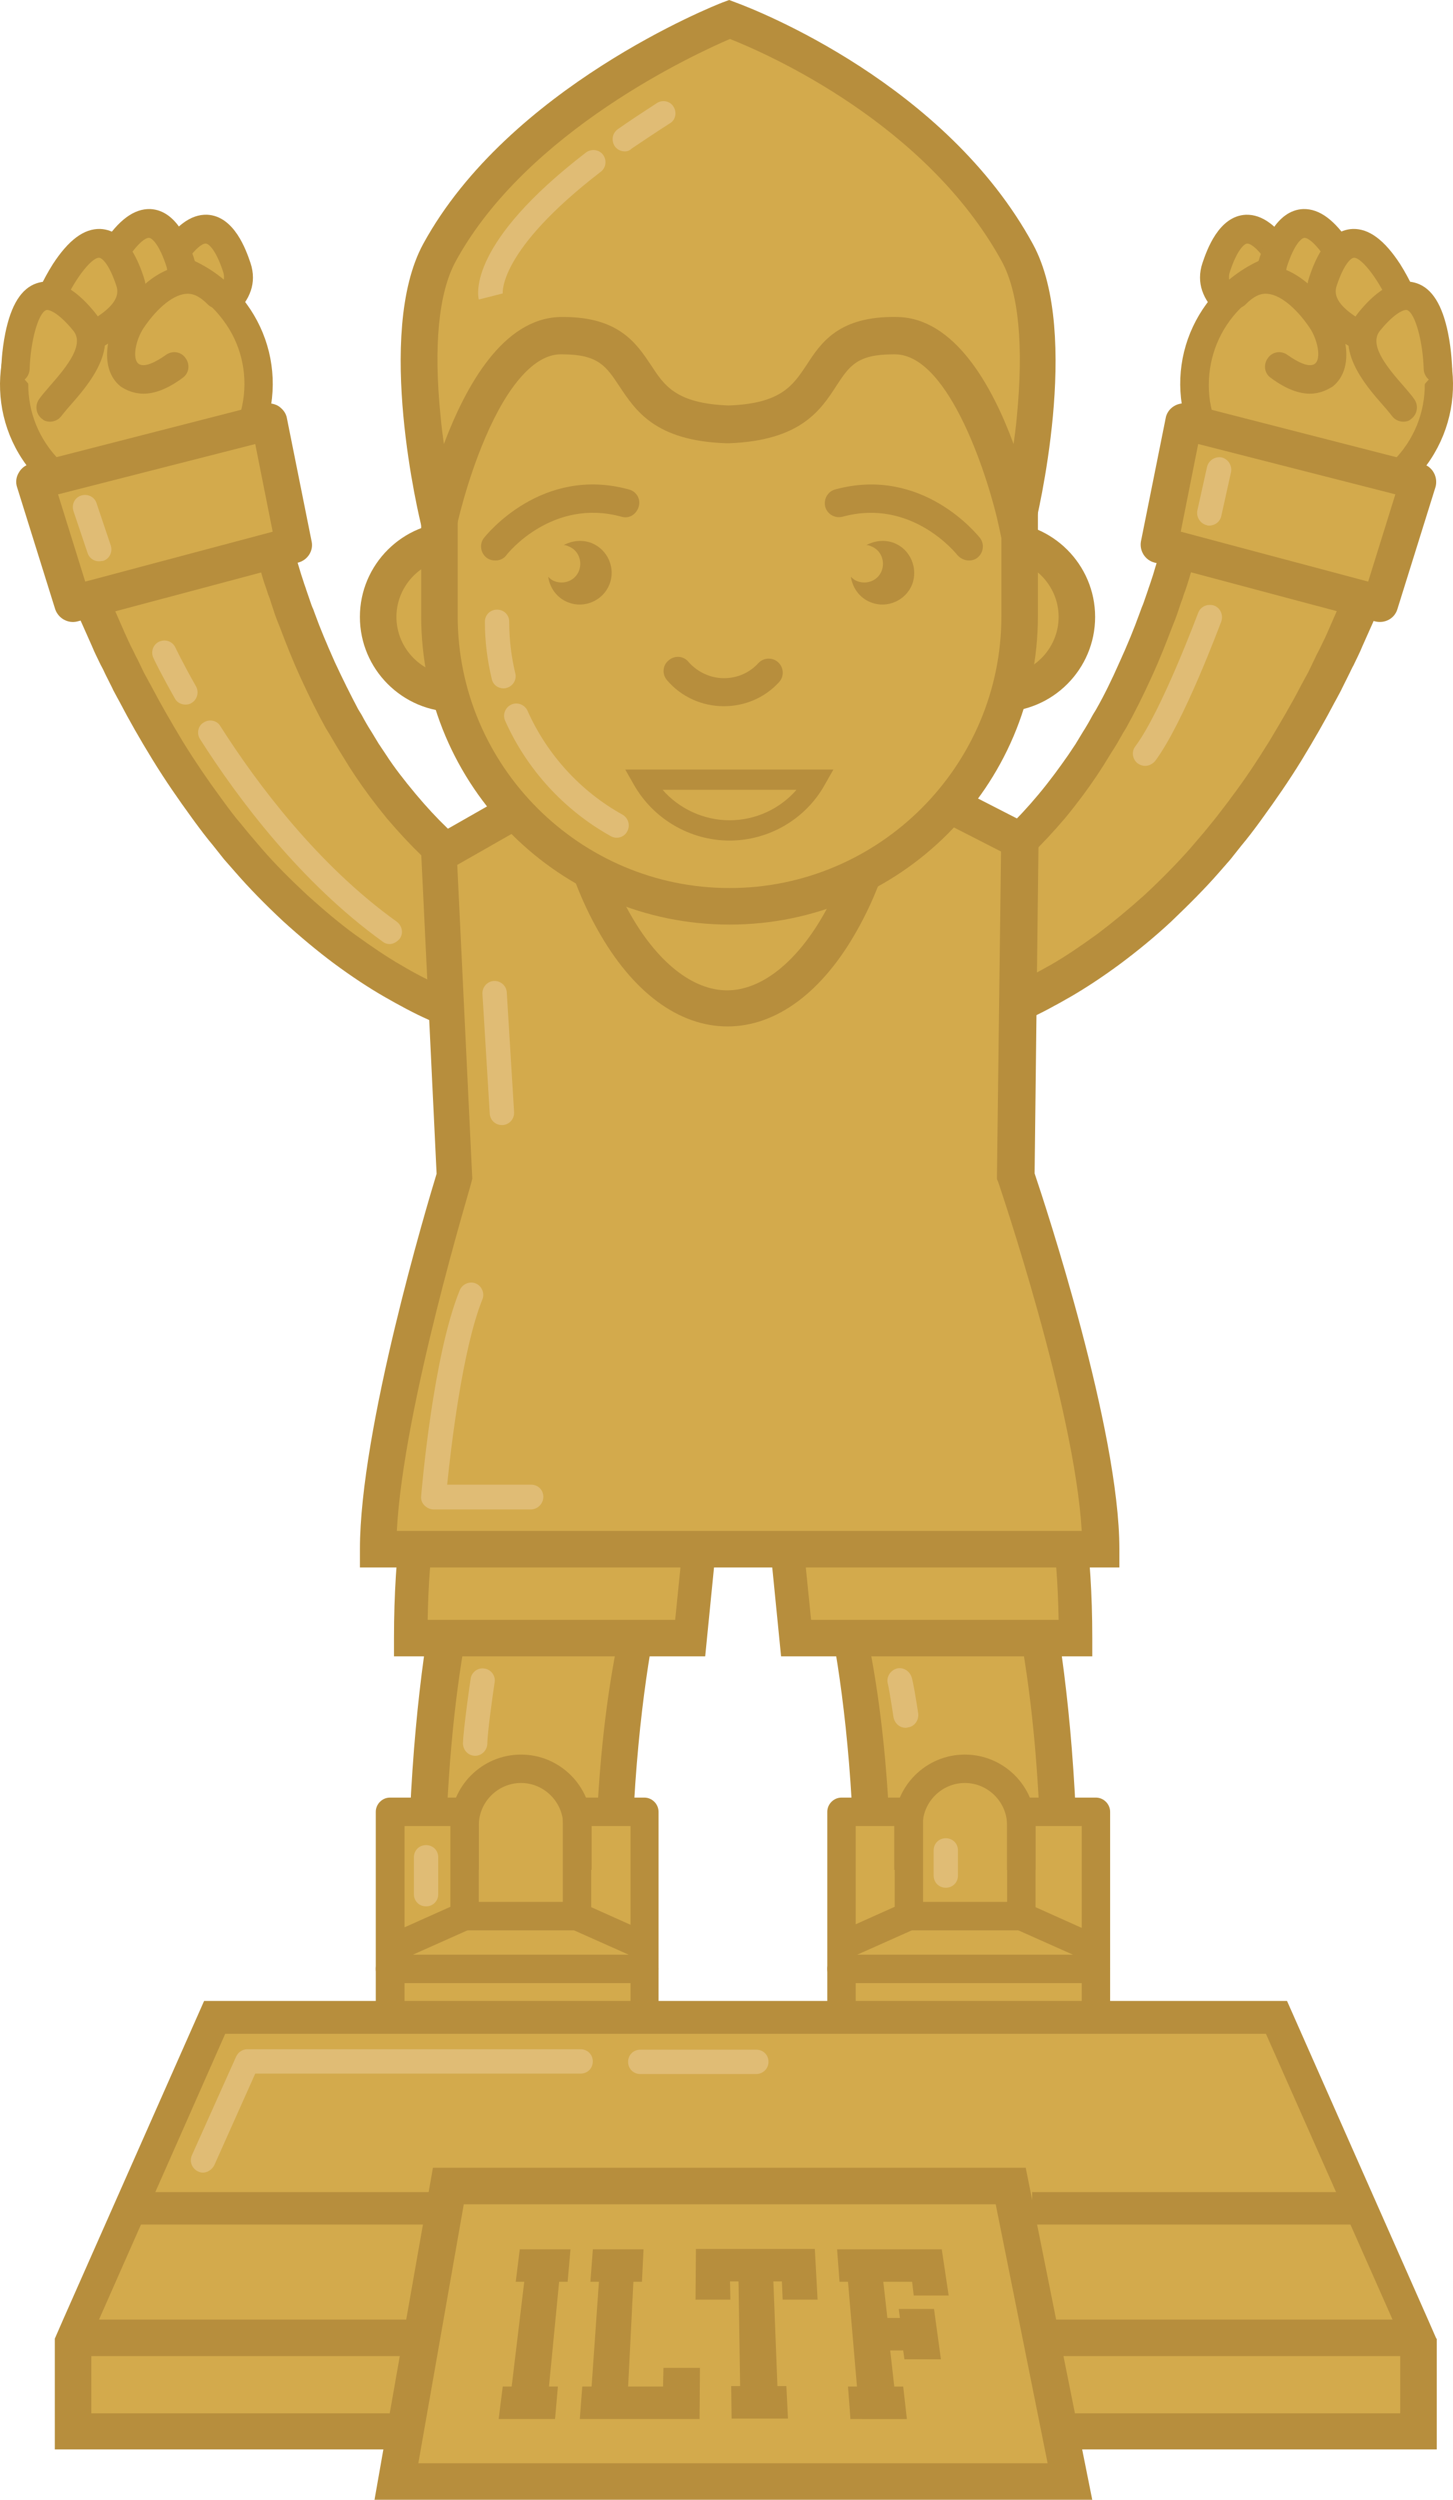 <?xml version="1.0" encoding="utf-8"?>
<!-- Generator: Adobe Illustrator 16.0.0, SVG Export Plug-In . SVG Version: 6.00 Build 0)  -->
<!DOCTYPE svg PUBLIC "-//W3C//DTD SVG 1.1//EN" "http://www.w3.org/Graphics/SVG/1.1/DTD/svg11.dtd">
<svg version="1.1" id="Warstwa_1" xmlns="http://www.w3.org/2000/svg" xmlns:xlink="http://www.w3.org/1999/xlink" x="0px" y="0px"
	 width="47.483px" height="81.663px" viewBox="0 0 47.483 81.663" enable-background="new 0 0 47.483 81.663" xml:space="preserve">
<g>
	<path fill="#E0BC75" d="M4.628,75.444c-0.053,0-0.106-0.014-0.159-0.039c-0.199-0.094-0.292-0.332-0.199-0.531l0.636-1.418
		c0.093-0.199,0.332-0.292,0.53-0.199c0.199,0.093,0.292,0.332,0.199,0.53L5,75.206C4.92,75.352,4.774,75.444,4.628,75.444z"/>
	<path fill="#E0BC75" d="M15.395,76.001c-0.027,0-0.04,0-0.066,0c-0.212-0.039-0.358-0.238-0.332-0.45l0.477-2.903
		c0.04-0.213,0.239-0.358,0.451-0.332c0.212,0.04,0.358,0.238,0.332,0.451l-0.478,2.903C15.753,75.868,15.594,76.001,15.395,76.001z
		"/>
	<path fill="#E0BC75" d="M20.248,73.098h-0.941c-0.225,0-0.397-0.173-0.397-0.397c0-0.226,0.172-0.398,0.397-0.398h0.941
		c0.226,0,0.398,0.173,0.398,0.398C20.646,72.925,20.473,73.098,20.248,73.098z"/>
	<path fill="#E0BC75" d="M18.219,73.098h-2.347c-0.226,0-0.398-0.173-0.398-0.397c0-0.226,0.172-0.398,0.398-0.398h2.347
		c0.226,0,0.398,0.173,0.398,0.398C18.617,72.925,18.444,73.098,18.219,73.098z"/>
	<path fill="#D3AA4C" d="M17.331,31.265c0,0,0.093-1.525,0.106-1.525l0,0c0,0-0.013,0-0.013-0.013c-0.013,0-0.04-0.013-0.053-0.026
		c-0.093-0.04-0.252-0.106-0.451-0.212c-0.199-0.106-0.464-0.238-0.742-0.424c-0.292-0.172-0.61-0.397-0.941-0.663
		c-0.345-0.252-0.689-0.57-1.048-0.915c-0.358-0.345-0.716-0.729-1.061-1.153c-0.345-0.425-0.689-0.875-1.021-1.353
		c-0.08-0.12-0.159-0.239-0.239-0.358c-0.08-0.12-0.159-0.252-0.225-0.372c-0.159-0.252-0.305-0.517-0.451-0.769
		c-0.292-0.517-0.557-1.061-0.795-1.591c-0.239-0.544-0.464-1.074-0.663-1.618c-0.053-0.133-0.106-0.265-0.146-0.398
		c-0.04-0.132-0.093-0.265-0.133-0.398c-0.08-0.265-0.186-0.517-0.252-0.769c-0.08-0.252-0.146-0.504-0.212-0.729
		c-0.066-0.239-0.12-0.478-0.186-0.689c-0.053-0.226-0.12-0.438-0.159-0.636c-0.04-0.212-0.093-0.398-0.133-0.583
		c-0.04-0.186-0.08-0.358-0.119-0.517c-0.026-0.159-0.053-0.305-0.08-0.438c-0.106-0.531-0.159-0.835-0.159-0.835l-6.47,1.591
		c0,0,0.106,0.345,0.305,0.941c0.053,0.146,0.106,0.318,0.159,0.504c0.066,0.186,0.133,0.372,0.212,0.583
		c0.08,0.212,0.159,0.424,0.239,0.663s0.186,0.477,0.292,0.729c0.106,0.252,0.199,0.517,0.318,0.782
		c0.12,0.266,0.239,0.544,0.372,0.835c0.119,0.292,0.278,0.583,0.411,0.875c0.066,0.146,0.146,0.305,0.225,0.451
		c0.08,0.146,0.159,0.305,0.239,0.451c0.318,0.61,0.676,1.233,1.061,1.856c0.385,0.623,0.796,1.246,1.247,1.843
		c0.225,0.305,0.451,0.597,0.689,0.889c0.119,0.146,0.239,0.292,0.358,0.438c0.119,0.146,0.252,0.278,0.371,0.424
		c0.491,0.557,1.008,1.074,1.525,1.565c0.53,0.477,1.061,0.928,1.591,1.313c0.53,0.385,1.047,0.743,1.551,1.034
		c0.504,0.292,0.981,0.543,1.418,0.743c0.438,0.199,0.835,0.358,1.18,0.464c0.345,0.12,0.623,0.199,0.822,0.239
		c0.119,0.026,0.212,0.053,0.265,0.066c0.093,0.013,0.093,0.013,0.093,0.013L17.331,31.265z"/>
	<path fill="#B78E3D" d="M16.482,34.143c-0.026,0-0.053-0.014-0.106-0.027l-0.278-0.066c-0.265-0.066-0.557-0.146-0.875-0.252
		c-0.372-0.12-0.783-0.292-1.233-0.491s-0.941-0.464-1.472-0.769c-0.478-0.278-1.008-0.623-1.618-1.074
		c-0.53-0.397-1.074-0.849-1.644-1.366c-0.61-0.57-1.114-1.087-1.564-1.604L7.32,28.07l-0.358-0.451
		c-0.212-0.252-0.411-0.518-0.597-0.77l-0.106-0.146c-0.424-0.583-0.849-1.193-1.273-1.883s-0.769-1.299-1.074-1.883l-0.08-0.146
		c-0.053-0.106-0.12-0.212-0.172-0.332L3.435,22.01c-0.04-0.093-0.093-0.199-0.146-0.292c-0.093-0.199-0.199-0.398-0.278-0.597
		L2.64,20.287c-0.08-0.186-0.159-0.371-0.226-0.543c-0.04-0.093-0.066-0.172-0.106-0.266c-0.026-0.079-0.066-0.159-0.093-0.238
		c-0.066-0.172-0.133-0.345-0.199-0.504l-0.451-1.247L0.889,15.42l7.717-1.883l0.358,1.883l0.238,1.087
		c0.027,0.132,0.066,0.252,0.093,0.384c0.027,0.08,0.04,0.159,0.066,0.226c0.027,0.08,0.04,0.172,0.066,0.252
		c0.04,0.146,0.066,0.292,0.119,0.424l0.226,0.742c0.04,0.146,0.093,0.305,0.146,0.464c0.026,0.093,0.066,0.186,0.093,0.278
		l0.132,0.385c0.027,0.08,0.053,0.159,0.093,0.239l0.053,0.146c0.172,0.478,0.385,0.981,0.65,1.578
		c0.265,0.57,0.517,1.074,0.769,1.551l0.106,0.172c0.106,0.199,0.212,0.384,0.332,0.57l0.225,0.372l0.239,0.358
		c0.265,0.411,0.583,0.822,0.981,1.299c0.345,0.411,0.689,0.782,1.021,1.101c0.398,0.384,0.716,0.649,0.995,0.875
		c0.332,0.252,0.623,0.464,0.888,0.623c0.266,0.159,0.504,0.305,0.703,0.398c0.225,0.106,0.358,0.172,0.411,0.186l0.716,0.292
		l-0.292,0.491c-0.013,0.226-0.053,0.716-0.066,0.968l-0.013,0.292c0,0.093-0.027,0.186-0.04,0.252h0.013l-0.888,2.851
		L16.482,34.143z M16.76,30.814c0.014-0.212,0.027-0.491,0.053-0.703c-0.053-0.026-0.106-0.053-0.159-0.079
		c-0.225-0.106-0.49-0.266-0.795-0.451c-0.292-0.186-0.636-0.411-0.995-0.689c-0.318-0.238-0.663-0.543-1.101-0.955
		c-0.358-0.345-0.729-0.743-1.113-1.193c-0.424-0.517-0.756-0.968-1.048-1.405l-0.199-0.305l-0.278-0.451
		c-0.133-0.212-0.252-0.424-0.372-0.623l-0.106-0.172c-0.278-0.504-0.543-1.034-0.822-1.644c-0.279-0.61-0.491-1.154-0.676-1.645
		l-0.053-0.132c-0.04-0.093-0.066-0.172-0.106-0.278L8.858,19.69c-0.026-0.093-0.053-0.172-0.093-0.265
		c-0.053-0.172-0.119-0.345-0.172-0.517l-0.212-0.729c-0.053-0.159-0.093-0.318-0.133-0.477c-0.026-0.08-0.04-0.159-0.066-0.252
		c-0.013-0.08-0.04-0.159-0.053-0.226c-0.04-0.146-0.08-0.292-0.106-0.424l-0.252-1.1l-0.133-0.677l-5.237,1.286l0.265,0.822
		l0.451,1.233c0.053,0.146,0.12,0.305,0.186,0.464c0.027,0.08,0.066,0.159,0.093,0.239c0.04,0.093,0.079,0.186,0.106,0.278
		c0.066,0.159,0.132,0.332,0.212,0.504l0.372,0.849c0.079,0.172,0.159,0.358,0.265,0.557c0.053,0.106,0.093,0.199,0.146,0.292
		l0.212,0.438c0.053,0.093,0.106,0.199,0.159,0.292l0.08,0.146c0.292,0.557,0.636,1.153,1.034,1.816
		c0.411,0.663,0.809,1.247,1.22,1.803l0.106,0.146c0.186,0.252,0.358,0.491,0.557,0.716l0.238,0.292l0.464,0.544
		c0.424,0.49,0.915,0.981,1.485,1.512c0.53,0.477,1.047,0.915,1.538,1.272c0.57,0.411,1.061,0.743,1.499,0.995
		c0.49,0.292,0.955,0.53,1.366,0.703c0.411,0.186,0.795,0.332,1.127,0.451c0.252,0.08,0.451,0.146,0.597,0.186l0.53-1.697
		C16.747,31.08,16.747,30.96,16.76,30.814z"/>
	<path fill="#D3AA4C" d="M5.105,9.388c0,0,1.578-3.792,2.652-0.65c0.424,1.233-1.551,1.896-2.042,2.228"/>
	<path fill="#B78E3D" d="M5.702,11.43c0.093,0,0.186-0.027,0.266-0.08c0.066-0.053,0.225-0.12,0.371-0.212
		c0.743-0.384,2.307-1.193,1.843-2.559C8.049,8.194,7.665,7.054,6.763,7.014c-0.53-0.013-1.034,0.358-1.551,1.154
		c-0.318,0.503-0.53,1.007-0.544,1.034C4.575,9.44,4.682,9.706,4.92,9.812C5.159,9.905,5.424,9.799,5.53,9.56l0,0
		c0.345-0.835,0.928-1.604,1.193-1.604l0,0c0.093,0,0.332,0.199,0.57,0.928C7.479,9.44,6.71,9.905,5.901,10.316
		c-0.199,0.106-0.358,0.186-0.478,0.265c-0.212,0.146-0.265,0.438-0.119,0.649C5.411,11.363,5.557,11.43,5.702,11.43z"/>
	<circle fill="#D3AA4C" cx="4.456" cy="12.556" r="3.991"/>
	<path fill="#B78E3D" d="M0.863,15.195c-1.458-1.976-1.021-4.773,0.955-6.232c0.769-0.57,1.684-0.862,2.639-0.862
		c1.419,0,2.758,0.676,3.593,1.816c0.703,0.955,0.994,2.135,0.809,3.315c-0.186,1.18-0.809,2.214-1.763,2.917
		c-0.769,0.57-1.684,0.862-2.639,0.862C3.037,17.012,1.698,16.335,0.863,15.195z M2.361,9.706c-1.564,1.153-1.909,3.368-0.755,4.932
		c0.663,0.902,1.724,1.445,2.851,1.445c0.756,0,1.472-0.239,2.082-0.689c0.756-0.557,1.26-1.379,1.406-2.307
		c0.146-0.928-0.08-1.87-0.65-2.625C6.63,9.56,5.57,9.016,4.443,9.016C3.7,9.03,2.971,9.268,2.361,9.706z"/>
	<path fill="#D3AA4C" d="M3.236,9.202c0,0,1.578-3.792,2.652-0.65c0.424,1.233-1.551,1.896-2.042,2.228"/>
	<path fill="#B78E3D" d="M3.846,11.244c0.093,0,0.186-0.026,0.265-0.08c0.066-0.053,0.226-0.119,0.371-0.212
		c0.809-0.411,2.307-1.193,1.843-2.559C6.193,8.009,5.809,6.868,4.907,6.829c-0.53-0.013-1.034,0.358-1.551,1.153
		C3.037,8.486,2.825,8.99,2.812,9.016C2.719,9.255,2.825,9.52,3.064,9.626c0.238,0.093,0.504-0.013,0.61-0.251l0,0
		C4.019,8.539,4.602,7.77,4.867,7.77l0,0c0.093,0,0.332,0.199,0.57,0.928c0.186,0.557-0.583,1.021-1.392,1.432
		c-0.199,0.106-0.358,0.186-0.477,0.266c-0.212,0.146-0.266,0.438-0.12,0.649C3.554,11.178,3.7,11.244,3.846,11.244z"/>
	<path fill="#D3AA4C" d="M1.605,9.838c0,0,1.578-3.792,2.652-0.65c0.424,1.233-1.552,1.896-2.042,2.228"/>
	<path fill="#B78E3D" d="M2.215,11.894c0.093,0,0.186-0.026,0.265-0.08c0.066-0.053,0.226-0.119,0.371-0.212
		c0.743-0.385,2.307-1.18,1.843-2.559C4.562,8.658,4.178,7.518,3.276,7.479c-0.53-0.014-1.034,0.358-1.551,1.153
		C1.406,9.136,1.194,9.64,1.181,9.666c-0.093,0.239,0.013,0.504,0.252,0.61c0.238,0.093,0.504-0.013,0.61-0.252
		C2.388,9.188,2.971,8.42,3.236,8.42l0,0c0.093,0,0.332,0.199,0.57,0.928c0.186,0.557-0.583,1.021-1.392,1.432
		c-0.199,0.106-0.358,0.186-0.477,0.265c-0.212,0.146-0.266,0.438-0.12,0.65C1.923,11.814,2.069,11.894,2.215,11.894z"/>
	<path fill="#D3AA4C" d="M0.492,12.053c0,0,0.093-4.11,2.228-1.564c0.835,0.994-0.769,2.333-1.101,2.811"/>
	<path fill="#B78E3D" d="M1.632,13.776c0.146,0,0.292-0.066,0.384-0.199c0.053-0.066,0.159-0.199,0.279-0.332
		c0.557-0.637,1.724-1.936,0.795-3.05C2.838,9.892,2.056,8.963,1.194,9.255C0.69,9.427,0.359,9.971,0.173,10.886
		c-0.119,0.583-0.133,1.141-0.133,1.154c0,0.252,0.199,0.464,0.451,0.477c0.252,0,0.464-0.199,0.477-0.451l0,0
		c0.027-0.902,0.278-1.843,0.544-1.936c0.079-0.026,0.384,0.066,0.875,0.663c0.384,0.451-0.172,1.154-0.769,1.83
		c-0.146,0.172-0.265,0.305-0.345,0.424c-0.146,0.212-0.093,0.504,0.119,0.65C1.446,13.75,1.539,13.776,1.632,13.776z"/>
	<path fill="#D3AA4C" d="M7.134,9.6c-1.087-1.153-2.267,0.04-2.797,0.849c-0.292,0.438-0.583,1.379-0.08,1.79
		c0.438,0.358,1.061,0.013,1.445-0.265"/>
	<path fill="#B78E3D" d="M4.695,12.861c0.332,0,0.755-0.132,1.273-0.517c0.212-0.146,0.252-0.438,0.093-0.649
		c-0.146-0.212-0.438-0.252-0.65-0.093c-0.318,0.225-0.703,0.424-0.888,0.278c-0.212-0.172-0.08-0.795,0.172-1.167
		C5.04,10.196,5.583,9.64,6.074,9.6c0.239-0.026,0.464,0.093,0.703,0.332c0.172,0.186,0.464,0.199,0.65,0.013
		C7.612,9.772,7.625,9.48,7.439,9.295c-0.544-0.57-1.087-0.65-1.445-0.61c-1.008,0.093-1.79,1.101-2.068,1.538
		c-0.424,0.637-0.703,1.817,0.013,2.4C4.098,12.729,4.35,12.861,4.695,12.861z"/>
	<polygon fill="#D3AA4C" points="9.601,17.807 8.792,13.776 1.141,15.726 2.388,19.716 	"/>
	<path fill="#B78E3D" d="M8.845,13.18c0.093,0.013,0.186,0.04,0.265,0.093c0.133,0.093,0.239,0.226,0.265,0.385l0.809,4.031
		c0.066,0.305-0.133,0.61-0.438,0.689L2.533,20.3c-0.305,0.08-0.623-0.093-0.729-0.397l-1.247-3.991
		c-0.053-0.159-0.026-0.332,0.053-0.464c0.08-0.146,0.212-0.252,0.371-0.292l7.651-1.962C8.712,13.18,8.778,13.167,8.845,13.18z
		 M8.911,17.37l-0.57-2.864L1.897,16.15L2.785,19L8.911,17.37z"/>
	<path fill="#D3AA4C" d="M28.534,62.517h6.1c0-9.188-1.645-13.523-1.711-13.869l-5.967,1.233l2.984-0.623l-2.984,0.61
		C26.956,49.974,28.534,53.991,28.534,62.517z"/>
	<path fill="#B78E3D" d="M35.23,63.113h-7.292v-0.597c0-8.445-1.564-12.437-1.578-12.517l-0.119-0.583l7.146-1.472l0.119,0.583
		c0.066,0.345,1.724,4.747,1.724,13.988V63.113z M29.132,61.921h4.905c-0.054-7.585-1.206-10.582-1.577-12.557l-4.814,0.994
		C28.005,52.28,29.065,54.946,29.132,61.921z"/>
	<path fill="#D3AA4C" d="M23.828,44.763h1.287l8.552,0.478c0,0,1.485,2.439,1.485,8.274c-2.4,0-9.137,0-9.137,0l-0.45-4.43
		l-1.26,0.385l-0.146-0.039C24.292,46.632,24.186,47.561,23.828,44.763z"/>
	<path fill="#B78E3D" d="M24.186,48.808l0.119,0.039l1.737-0.518l0.464,4.588h8.089c-0.08-4.641-1.049-5.675-1.366-7.094
		l-8.128-0.45h-1.193c-0.04-0.397-0.093-0.796-0.146-1.193h1.353l8.977,0.49l0.105,0.425c0.066,0.252,1.498,2.572,1.498,8.419v0.597
		h-10.17l-0.424-4.27c0,0-0.385,0.119-0.796,0.119c-0.066,0-0.119,0-0.186-0.013C24.146,49.576,24.172,49.191,24.186,48.808z"/>
	<rect x="27.501" y="64.32" fill="#D3AA4C" width="8.313" height="1.591"/>
	<path fill="#B78E3D" d="M35.813,66.376h-8.313c-0.252,0-0.465-0.213-0.465-0.465V64.32c0-0.252,0.213-0.464,0.465-0.464h8.313
		c0.252,0,0.465,0.212,0.465,0.464v1.591C36.278,66.163,36.065,66.376,35.813,66.376z M27.964,65.447h7.386v-0.663h-7.386V65.447z"
		/>
	<rect x="27.501" y="59.188" fill="#D3AA4C" width="8.313" height="5.132"/>
	<path fill="#B78E3D" d="M35.813,64.784h-8.313c-0.252,0-0.465-0.212-0.465-0.464v-5.132c0-0.252,0.213-0.464,0.465-0.464h8.313
		c0.252,0,0.465,0.212,0.465,0.464v5.132C36.278,64.572,36.065,64.784,35.813,64.784z M27.964,63.856h7.386v-4.203h-7.386V63.856z"
		/>
	<path fill="#D3AA4C" d="M29.701,61.085v-1.459c0-1.021,0.822-1.843,1.843-1.843l0,0c1.021,0,1.844,0.822,1.844,1.843v1.459"/>
	<path fill="#B78E3D" d="M27.687,64.002l-0.371-0.849l1.922-0.861V58.95h0.928v3.646c0,0.186-0.105,0.345-0.277,0.424L27.687,64.002
		z"/>
	<path fill="#B78E3D" d="M35.39,64.002l-2.201-0.981c-0.172-0.079-0.278-0.238-0.278-0.424V58.95h0.929v3.354l1.922,0.862
		L35.39,64.002z"/>
	<rect x="29.701" y="62.132" fill="#B78E3D" width="3.673" height="0.929"/>
	<path fill="#B78E3D" d="M33.839,61.085H32.91v-1.459c0-0.756-0.623-1.379-1.379-1.379s-1.379,0.623-1.379,1.379v1.459h-0.929
		v-1.459c0-1.272,1.035-2.307,2.308-2.307s2.308,1.034,2.308,2.307V61.085z"/>
	<path fill="#D3AA4C" d="M20.022,62.517h-6.1c0-9.188,1.645-13.523,1.71-13.869l5.967,1.233l-2.983-0.623l2.983,0.61
		C21.6,49.974,20.022,53.991,20.022,62.517z"/>
	<path fill="#B78E3D" d="M13.326,62.517c0-9.241,1.658-13.644,1.724-13.988l0.119-0.583l7.146,1.472L22.197,50
		c-0.013,0.08-1.578,4.071-1.578,12.517v0.597h-7.292V62.517z M20.924,50.358l-4.813-0.994c-0.371,1.988-1.525,4.972-1.578,12.557
		h4.906C19.492,54.946,20.566,52.28,20.924,50.358z"/>
	<path fill="#D3AA4C" d="M24.729,44.763h-1.287l-8.552,0.478c0,0-1.485,2.439-1.485,8.274c2.4,0,9.136,0,9.136,0l0.451-4.43
		l1.26,0.385l0.146-0.039C24.265,46.632,24.384,47.561,24.729,44.763z"/>
	<path fill="#B78E3D" d="M24.384,48.808l-0.119,0.039l-1.737-0.518l-0.464,4.588h-8.088c0.08-4.641,1.047-5.675,1.366-7.094
		l8.128-0.45h1.193c0.039-0.397,0.093-0.796,0.146-1.193h-1.352l-8.977,0.49l-0.106,0.425c-0.066,0.252-1.499,2.572-1.499,8.419
		v0.597h10.17l0.424-4.27c0,0,0.384,0.119,0.795,0.119c0.066,0,0.119,0,0.186-0.013C24.411,49.576,24.398,49.191,24.384,48.808z"/>
	<rect x="12.756" y="64.32" fill="#D3AA4C" width="8.313" height="1.591"/>
	<path fill="#B78E3D" d="M21.057,66.376h-8.313c-0.252,0-0.464-0.213-0.464-0.465V64.32c0-0.252,0.212-0.464,0.464-0.464h8.313
		c0.252,0,0.464,0.212,0.464,0.464v1.591C21.521,66.163,21.322,66.376,21.057,66.376z M13.22,65.447h7.385v-0.663H13.22V65.447
		L13.22,65.447z"/>
	<rect x="12.756" y="59.188" fill="#D3AA4C" width="8.313" height="5.132"/>
	<path fill="#B78E3D" d="M21.057,64.784h-8.313c-0.252,0-0.464-0.212-0.464-0.464v-5.132c0-0.252,0.212-0.464,0.464-0.464h8.313
		c0.252,0,0.464,0.212,0.464,0.464v5.132C21.521,64.572,21.322,64.784,21.057,64.784z M13.22,63.856h7.385v-4.203H13.22V63.856
		L13.22,63.856z"/>
	<path fill="#D3AA4C" d="M18.855,61.085v-1.459c0-1.021-0.822-1.843-1.843-1.843l0,0c-1.021,0-1.843,0.822-1.843,1.843v1.459"/>
	<path fill="#B78E3D" d="M20.871,64.002l-2.201-0.981c-0.172-0.079-0.278-0.238-0.278-0.424V58.95h0.928v3.354l1.923,0.862
		L20.871,64.002z"/>
	<path fill="#B78E3D" d="M13.167,64.002l-0.372-0.849l1.923-0.861V58.95h0.928v3.646c0,0.186-0.106,0.345-0.278,0.424L13.167,64.002
		z"/>
	<rect x="15.183" y="62.132" fill="#B78E3D" width="3.673" height="0.929"/>
	<path fill="#B78E3D" d="M14.719,61.085h0.928v-1.459c0-0.756,0.624-1.379,1.379-1.379c0.755,0,1.379,0.623,1.379,1.379v1.459h0.928
		v-1.459c0-1.272-1.035-2.307-2.307-2.307c-1.273,0-2.307,1.034-2.307,2.307V61.085z"/>
	<path fill="#D3AA4C" d="M30.165,31.265c0,0-0.092-1.525-0.105-1.525l0,0c0,0,0.014,0,0.014-0.013c0.013,0,0.039-0.013,0.053-0.026
		c0.092-0.04,0.252-0.106,0.451-0.212c0.198-0.106,0.463-0.238,0.742-0.424c0.291-0.172,0.609-0.397,0.941-0.663
		c0.344-0.252,0.689-0.57,1.047-0.915c0.358-0.345,0.717-0.729,1.061-1.153c0.346-0.425,0.689-0.875,1.021-1.353
		c0.08-0.12,0.159-0.239,0.238-0.358c0.08-0.12,0.159-0.252,0.226-0.372c0.159-0.252,0.306-0.517,0.45-0.769
		c0.293-0.517,0.558-1.061,0.797-1.591c0.238-0.544,0.463-1.074,0.662-1.618c0.053-0.133,0.106-0.265,0.146-0.398
		c0.039-0.132,0.092-0.265,0.133-0.398c0.079-0.265,0.186-0.517,0.252-0.769c0.079-0.252,0.145-0.504,0.211-0.729
		c0.066-0.239,0.12-0.478,0.186-0.689c0.054-0.226,0.12-0.438,0.16-0.636c0.039-0.212,0.092-0.398,0.133-0.583
		c0.039-0.186,0.079-0.358,0.119-0.517c0.025-0.159,0.053-0.305,0.079-0.438c0.106-0.531,0.159-0.835,0.159-0.835l6.471,1.591
		c0,0-0.106,0.345-0.305,0.941c-0.054,0.146-0.106,0.318-0.16,0.504c-0.066,0.186-0.133,0.372-0.212,0.583
		c-0.079,0.212-0.159,0.424-0.238,0.663s-0.186,0.477-0.292,0.729c-0.105,0.252-0.199,0.517-0.318,0.782
		c-0.119,0.266-0.238,0.544-0.371,0.835c-0.119,0.292-0.278,0.583-0.411,0.875c-0.065,0.146-0.146,0.305-0.226,0.451
		c-0.079,0.146-0.158,0.305-0.238,0.451c-0.318,0.61-0.676,1.233-1.061,1.856c-0.385,0.623-0.796,1.246-1.246,1.843
		c-0.226,0.305-0.451,0.597-0.689,0.889c-0.119,0.146-0.239,0.292-0.358,0.438c-0.119,0.146-0.252,0.278-0.371,0.424
		c-0.491,0.557-1.008,1.074-1.524,1.565c-0.531,0.477-1.062,0.928-1.592,1.313c-0.53,0.385-1.047,0.743-1.551,1.034
		c-0.504,0.292-0.981,0.543-1.419,0.743c-0.438,0.199-0.835,0.358-1.181,0.464c-0.344,0.12-0.623,0.199-0.822,0.239
		c-0.119,0.026-0.211,0.053-0.265,0.066c-0.093,0.013-0.093,0.013-0.093,0.013L30.165,31.265z"/>
	<path fill="#B78E3D" d="M30.483,34.288l-0.889-2.851h0.014c-0.026-0.066-0.039-0.159-0.039-0.252l-0.014-0.292
		c-0.014-0.265-0.053-0.743-0.066-0.968l-0.291-0.49l0.715-0.292c0.054-0.026,0.199-0.08,0.412-0.186
		c0.198-0.093,0.438-0.226,0.702-0.397c0.265-0.159,0.557-0.372,0.888-0.624c0.279-0.212,0.598-0.491,0.995-0.875
		c0.331-0.318,0.677-0.689,1.021-1.101c0.398-0.477,0.703-0.901,0.981-1.299l0.239-0.358l0.225-0.372
		c0.119-0.186,0.226-0.371,0.332-0.57l0.105-0.172c0.266-0.464,0.518-0.981,0.77-1.551c0.266-0.583,0.477-1.101,0.649-1.578
		l0.054-0.146c0.025-0.08,0.066-0.159,0.092-0.239l0.133-0.385c0.027-0.093,0.066-0.186,0.094-0.278
		c0.053-0.159,0.105-0.318,0.145-0.464l0.227-0.743c0.039-0.146,0.079-0.278,0.119-0.424c0.026-0.093,0.039-0.172,0.066-0.252
		c0.013-0.066,0.039-0.146,0.066-0.226c0.039-0.132,0.066-0.265,0.092-0.384l0.239-1.087l0.358-1.883l7.717,1.883l-0.677,2.068
		l-0.45,1.247c-0.066,0.159-0.133,0.332-0.199,0.504c-0.027,0.08-0.066,0.159-0.094,0.239c-0.039,0.093-0.065,0.172-0.105,0.265
		c-0.066,0.172-0.146,0.358-0.225,0.543l-0.372,0.835c-0.079,0.199-0.186,0.398-0.278,0.597c-0.053,0.093-0.093,0.186-0.146,0.292
		l-0.225,0.451c-0.053,0.119-0.119,0.225-0.172,0.331l-0.08,0.146c-0.305,0.583-0.663,1.207-1.074,1.883
		c-0.424,0.689-0.849,1.299-1.273,1.883l-0.105,0.146c-0.186,0.252-0.385,0.517-0.597,0.769l-0.358,0.451l-0.371,0.424
		c-0.451,0.517-0.968,1.034-1.564,1.604c-0.557,0.518-1.113,0.968-1.645,1.366c-0.609,0.451-1.14,0.795-1.617,1.074
		c-0.53,0.305-1.021,0.57-1.472,0.769s-0.862,0.371-1.233,0.491c-0.318,0.106-0.623,0.199-0.875,0.252l-0.278,0.066
		c-0.053,0.014-0.079,0.014-0.106,0.027L30.483,34.288z M30.749,31.146l0.53,1.697c0.146-0.04,0.358-0.106,0.597-0.186
		c0.332-0.106,0.703-0.265,1.127-0.451c0.411-0.186,0.875-0.424,1.365-0.703c0.438-0.252,0.929-0.583,1.498-0.995
		c0.491-0.371,1.008-0.795,1.539-1.273c0.57-0.53,1.061-1.034,1.484-1.511l0.465-0.544l0.238-0.292
		c0.199-0.239,0.371-0.478,0.557-0.716l0.106-0.146c0.411-0.543,0.809-1.14,1.22-1.803c0.397-0.663,0.742-1.247,1.034-1.816
		l0.079-0.146c0.053-0.093,0.106-0.199,0.16-0.292l0.211-0.438c0.041-0.093,0.094-0.199,0.146-0.292
		c0.093-0.199,0.186-0.371,0.266-0.557l0.371-0.849c0.079-0.172,0.146-0.332,0.212-0.504c0.04-0.093,0.079-0.186,0.106-0.278
		c0.025-0.08,0.066-0.159,0.092-0.239c0.066-0.159,0.133-0.318,0.186-0.464l0.451-1.233l0.266-0.822l-5.237-1.286l-0.133,0.676
		l-0.252,1.101c-0.026,0.146-0.066,0.278-0.106,0.424c-0.013,0.08-0.039,0.146-0.053,0.226c-0.026,0.093-0.039,0.172-0.066,0.252
		c-0.039,0.146-0.08,0.305-0.133,0.477l-0.212,0.729c-0.053,0.172-0.106,0.345-0.173,0.517c-0.025,0.08-0.053,0.172-0.092,0.265
		l-0.133,0.397c-0.04,0.106-0.066,0.186-0.106,0.279l-0.053,0.132c-0.186,0.491-0.397,1.034-0.677,1.645
		c-0.277,0.61-0.543,1.14-0.822,1.644l-0.105,0.172c-0.119,0.212-0.238,0.424-0.371,0.623l-0.278,0.451l-0.199,0.305
		c-0.292,0.438-0.623,0.888-1.048,1.405c-0.385,0.451-0.756,0.849-1.113,1.193c-0.438,0.411-0.782,0.716-1.101,0.955
		c-0.358,0.279-0.689,0.517-0.994,0.689c-0.306,0.186-0.57,0.332-0.796,0.451c-0.053,0.027-0.105,0.053-0.159,0.08
		c0.014,0.225,0.026,0.49,0.054,0.703C30.735,30.96,30.749,31.08,30.749,31.146z"/>
	<path fill="#D3AA4C" d="M33.188,38.425l0.133-10.965l-7.797-3.991c-0.305-0.397-0.822,1.419-1.684,1.578
		c-0.862-0.146-1.379-1.976-1.684-1.578l-7.796,4.455l0.504,10.501c0,0-2.506,8.128-2.506,12.186c3.951,0,19.65,0,23.615,0
		C35.974,46.54,33.188,38.425,33.188,38.425z"/>
	<path fill="#B78E3D" d="M36.569,51.207H11.762V50.61c0-3.912,2.201-11.271,2.506-12.265L13.75,27.579l8.048-4.588
		c0.133-0.119,0.292-0.172,0.464-0.172c0.451,0,0.703,0.384,0.981,0.822c0.133,0.212,0.398,0.623,0.61,0.769
		c0.199-0.146,0.464-0.557,0.61-0.769c0.279-0.438,0.531-0.822,0.981-0.822c0.159,0,0.318,0.053,0.45,0.159l8.049,4.124
		l-0.133,11.23c0.332,0.981,2.771,8.366,2.771,12.278v0.597H36.569z M12.968,50.014H35.35c-0.238-4.084-2.704-11.323-2.731-11.403
		l-0.039-0.093v-0.106l0.133-10.594l-7.188-3.673c-0.026,0.04-0.053,0.093-0.079,0.132c-0.331,0.518-0.782,1.233-1.512,1.353
		l-0.106,0.013l-0.106-0.013c-0.716-0.132-1.167-0.835-1.512-1.353c-0.026-0.04-0.053-0.079-0.08-0.119l-7.187,4.097l0.491,10.25
		l-0.026,0.106C15.408,38.677,13.181,45.93,12.968,50.014z"/>
	<path fill="#D3AA4C" d="M29.038,23.986c0,4.349-2.359,8.95-5.264,8.95c-2.904,0-5.264-4.601-5.264-8.95s2.36-7.876,5.264-7.876
		C26.679,16.11,29.038,19.637,29.038,23.986z"/>
	<path fill="#B78E3D" d="M23.774,33.532c-1.591,0-3.103-1.113-4.243-3.155c-1.034-1.83-1.618-4.164-1.618-6.404
		c0-2.214,0.583-4.309,1.644-5.9c1.114-1.657,2.612-2.572,4.216-2.572c1.604,0,3.116,0.915,4.217,2.572
		c1.061,1.578,1.645,3.673,1.645,5.9c0,2.241-0.584,4.574-1.618,6.404C26.877,32.419,25.366,33.532,23.774,33.532z M23.774,16.707
		c-2.572,0-4.667,3.262-4.667,7.279c0,2.042,0.53,4.164,1.458,5.821c0.901,1.618,2.068,2.546,3.195,2.546
		c1.126,0,2.294-0.928,3.195-2.546c0.929-1.657,1.459-3.779,1.459-5.821C28.442,19.968,26.347,16.707,23.774,16.707z"/>
	<circle fill="#D3AA4C" cx="14.864" cy="20.154" r="2.506"/>
	<path fill="#B78E3D" d="M14.864,23.257c-1.71,0-3.103-1.393-3.103-3.103s1.392-3.103,3.103-3.103s3.103,1.392,3.103,3.103
		S16.575,23.257,14.864,23.257z M14.864,18.245c-1.047,0-1.909,0.862-1.909,1.909c0,1.048,0.862,1.91,1.909,1.91
		c1.048,0,1.91-0.862,1.91-1.91C16.774,19.106,15.912,18.245,14.864,18.245z"/>
	<circle fill="#D3AA4C" cx="32.685" cy="20.154" r="2.506"/>
	<path fill="#B78E3D" d="M32.685,23.257c-1.711,0-3.103-1.393-3.103-3.103s1.392-3.103,3.103-3.103s3.103,1.392,3.103,3.103
		S34.396,23.257,32.685,23.257z M32.685,18.245c-1.047,0-1.909,0.862-1.909,1.909c0,1.048,0.862,1.91,1.909,1.91
		s1.91-0.862,1.91-1.91C34.595,19.106,33.731,18.245,32.685,18.245z"/>
	<path fill="#D3AA4C" d="M33.321,20.127c0,5.237-4.243,9.48-9.48,9.48l0,0c-5.237,0-9.48-4.243-9.48-9.48v-3.805
		c0-5.237,4.243-9.48,9.48-9.48l0,0c5.237,0,9.48,4.243,9.48,9.48v0.928v1.406V20.127z"/>
	<path fill="#B78E3D" d="M23.841,30.205c-5.556,0-10.077-4.521-10.077-10.077v-3.805c0-5.556,4.521-10.077,10.077-10.077
		s10.077,4.521,10.077,10.077v3.805C33.918,25.683,29.396,30.205,23.841,30.205z M23.841,7.438c-4.893,0-8.884,3.991-8.884,8.884
		v3.805c0,4.893,3.991,8.884,8.884,8.884s8.884-3.991,8.884-8.884v-3.805C32.725,11.416,28.747,7.438,23.841,7.438z"/>
	<circle fill="#D3AA4C" cx="18.975" cy="18.616" r="1.551"/>
	<path fill="#B78E3D" d="M19.333,17.741c-0.305-0.119-0.636-0.08-0.915,0.066c0.053,0,0.106,0.013,0.159,0.04
		c0.318,0.12,0.464,0.478,0.345,0.796c-0.12,0.318-0.478,0.464-0.796,0.345c-0.08-0.026-0.146-0.08-0.212-0.146
		c0.053,0.358,0.278,0.689,0.649,0.835c0.531,0.212,1.141-0.053,1.353-0.583C20.128,18.563,19.863,17.953,19.333,17.741z"/>
	<circle fill="#D3AA4C" cx="28.853" cy="18.616" r="1.551"/>
	<path fill="#B78E3D" d="M29.224,17.741c-0.305-0.119-0.637-0.08-0.914,0.066c0.053,0,0.105,0.013,0.158,0.04
		c0.318,0.12,0.465,0.478,0.346,0.796s-0.478,0.464-0.796,0.345c-0.079-0.026-0.146-0.08-0.212-0.146
		c0.053,0.358,0.278,0.689,0.649,0.835c0.53,0.212,1.14-0.053,1.353-0.583C30.007,18.563,29.755,17.953,29.224,17.741z"/>
	<path fill="#D3AA4C" d="M21.003,25.471c0.557,0.995,1.618,1.658,2.837,1.658s2.281-0.663,2.838-1.658H21.003z"/>
	<path fill="#B78E3D" d="M23.841,27.46c-1.286,0-2.493-0.703-3.129-1.83l-0.279-0.49h6.802l-0.279,0.49
		C26.333,26.757,25.127,27.46,23.841,27.46z M21.653,25.802c0.543,0.624,1.352,0.995,2.188,0.995c0.849,0,1.645-0.371,2.188-0.995
		H21.653z"/>
	<path fill="#B78E3D" d="M16.19,18.311c-0.106,0-0.199-0.026-0.292-0.093c-0.199-0.159-0.238-0.451-0.079-0.65
		c0.079-0.093,1.882-2.36,4.733-1.578c0.252,0.066,0.397,0.318,0.318,0.57s-0.318,0.398-0.57,0.318
		c-2.241-0.61-3.699,1.18-3.752,1.26C16.469,18.245,16.336,18.311,16.19,18.311z"/>
	<path fill="#B78E3D" d="M31.663,18.311c-0.132,0-0.277-0.066-0.371-0.172c-0.066-0.08-1.512-1.87-3.752-1.26
		c-0.252,0.066-0.504-0.08-0.57-0.318c-0.066-0.252,0.08-0.504,0.318-0.57c2.852-0.782,4.654,1.485,4.733,1.578
		c0.159,0.199,0.12,0.491-0.079,0.65C31.862,18.285,31.757,18.311,31.663,18.311z"/>
	<path fill="#B78E3D" d="M23.655,23.071c-0.716,0-1.392-0.305-1.856-0.849c-0.172-0.199-0.146-0.491,0.053-0.65
		c0.199-0.172,0.491-0.146,0.649,0.053c0.292,0.331,0.716,0.53,1.154,0.53s0.835-0.172,1.127-0.491
		c0.172-0.186,0.464-0.199,0.65-0.026c0.186,0.172,0.198,0.464,0.025,0.649C24.995,22.792,24.345,23.071,23.655,23.071z"/>
	<path fill="#D3AA4C" d="M33.241,8.261c-2.718-4.985-8.658-7.346-9.4-7.624c0-0.014,0,0,0,0s-6.762,2.639-9.48,7.624
		c-1.498,2.758,0,8.804,0,8.804s1.286-6.072,3.952-6.112c3.262-0.053,1.564,2.745,5.449,2.891h0.08
		c3.885-0.146,2.188-2.943,5.449-2.891c2.666,0.04,3.951,6.112,3.951,6.112S34.739,11.005,33.241,8.261z"/>
	<path fill="#B78E3D" d="M14.4,19.729l-0.623-2.519c-0.066-0.252-1.538-6.312,0.053-9.242c2.798-5.118,9.507-7.783,9.785-7.889
		L23.828,0l0.212,0.08c0.69,0.252,6.869,2.665,9.719,7.902c1.591,2.93,0.119,8.977,0.053,9.242l-0.623,2.52l-0.543-2.533
		c-0.306-1.458-1.592-5.608-3.382-5.635c-0.026,0-0.053,0-0.079,0c-1.18,0-1.432,0.385-1.856,1.034
		c-0.517,0.796-1.167,1.777-3.487,1.87l0,0c-0.04,0-0.08,0-0.119,0l0,0c-2.32-0.08-2.957-1.074-3.487-1.87
		c-0.424-0.636-0.676-1.034-1.856-1.034c-0.026,0-0.053,0-0.08,0c-0.822,0.014-1.697,0.981-2.439,2.718
		c-0.623,1.445-0.941,2.917-0.941,2.93L14.4,19.729z M23.854,1.273c-1.14,0.491-6.643,3.01-8.963,7.266
		c-0.557,1.021-0.729,2.771-0.491,5.078c0.026,0.305,0.066,0.597,0.106,0.889c0.703-1.87,1.923-4.11,3.806-4.15
		c0.04,0,0.066,0,0.106,0c1.816,0,2.387,0.875,2.851,1.564c0.438,0.676,0.822,1.26,2.533,1.326h0.013h0.013
		c1.697-0.066,2.082-0.65,2.533-1.326c0.464-0.716,1.047-1.604,2.957-1.564c1.883,0.026,3.115,2.268,3.805,4.15
		c0.04-0.279,0.08-0.583,0.106-0.889c0.226-2.307,0.065-4.057-0.491-5.078C30.271,4.044,25.101,1.764,23.854,1.273z"/>
	<path fill="#D3AA4C" d="M42.391,9.388c0,0-1.578-3.792-2.651-0.65c-0.425,1.233,1.551,1.896,2.041,2.228"/>
	<path fill="#B78E3D" d="M41.78,11.43c-0.093,0-0.186-0.027-0.266-0.08c-0.065-0.053-0.225-0.12-0.371-0.212
		c-0.742-0.384-2.307-1.193-1.843-2.559c0.133-0.384,0.518-1.525,1.419-1.564c0.53-0.013,1.034,0.358,1.551,1.154
		c0.318,0.503,0.531,1.007,0.544,1.034c0.093,0.238-0.013,0.504-0.252,0.61c-0.238,0.093-0.503-0.013-0.61-0.252l0,0
		c-0.344-0.835-0.928-1.604-1.193-1.604l0,0c-0.092,0-0.33,0.199-0.569,0.928c-0.186,0.557,0.583,1.021,1.392,1.432
		c0.199,0.106,0.358,0.186,0.479,0.265c0.211,0.146,0.265,0.438,0.119,0.649C42.072,11.363,41.927,11.43,41.78,11.43z"/>
	<circle fill="#D3AA4C" cx="43.04" cy="12.556" r="3.991"/>
	<path fill="#B78E3D" d="M43.026,17.012c-0.954,0-1.869-0.305-2.639-0.862c-0.954-0.703-1.59-1.737-1.763-2.917
		c-0.187-1.18,0.106-2.36,0.809-3.315c0.835-1.14,2.175-1.816,3.593-1.816c0.955,0,1.87,0.305,2.639,0.862
		c1.977,1.458,2.414,4.243,0.955,6.232C45.798,16.335,44.445,17.012,43.026,17.012z M43.04,9.03c-1.127,0-2.188,0.543-2.851,1.445
		c-0.558,0.756-0.782,1.697-0.649,2.625c0.146,0.928,0.637,1.75,1.405,2.307c0.61,0.451,1.325,0.689,2.081,0.689
		c1.127,0,2.188-0.543,2.852-1.445c1.153-1.564,0.809-3.779-0.756-4.932C44.512,9.268,43.796,9.03,43.04,9.03z"/>
	<path fill="#D3AA4C" d="M44.247,9.202c0,0-1.578-3.792-2.652-0.65c-0.424,1.233,1.551,1.896,2.042,2.228"/>
	<path fill="#B78E3D" d="M43.649,11.244c-0.092,0-0.186-0.026-0.265-0.08c-0.066-0.053-0.226-0.119-0.371-0.212
		c-0.81-0.411-2.308-1.193-1.843-2.559c0.133-0.384,0.517-1.525,1.418-1.564c0.531-0.013,1.035,0.358,1.552,1.153
		c0.318,0.504,0.53,1.008,0.544,1.034c0.092,0.239-0.014,0.504-0.252,0.61c-0.239,0.093-0.504-0.013-0.61-0.251l0,0
		c-0.345-0.835-0.929-1.604-1.193-1.604l0,0c-0.093,0-0.331,0.199-0.569,0.928c-0.187,0.557,0.582,1.021,1.392,1.432
		c0.198,0.106,0.358,0.186,0.478,0.266c0.212,0.146,0.265,0.438,0.119,0.649C43.942,11.178,43.796,11.244,43.649,11.244z"/>
	<path fill="#D3AA4C" d="M45.878,9.838c0,0-1.578-3.792-2.652-0.65c-0.424,1.233,1.551,1.896,2.042,2.228"/>
	<path fill="#B78E3D" d="M45.268,11.894c-0.093,0-0.186-0.026-0.265-0.08c-0.066-0.053-0.227-0.119-0.371-0.212
		c-0.743-0.385-2.308-1.18-1.844-2.559c0.133-0.385,0.518-1.525,1.419-1.564c0.53-0.014,1.034,0.358,1.552,1.153
		c0.317,0.504,0.529,1.008,0.543,1.034c0.093,0.239-0.014,0.504-0.252,0.61c-0.238,0.093-0.504-0.013-0.609-0.252
		c-0.346-0.835-0.929-1.604-1.193-1.604l0,0c-0.094,0-0.332,0.199-0.57,0.928c-0.186,0.557,0.583,1.021,1.393,1.432
		c0.198,0.106,0.357,0.186,0.477,0.265c0.213,0.146,0.266,0.438,0.119,0.65C45.56,11.814,45.427,11.894,45.268,11.894z"/>
	<path fill="#D3AA4C" d="M47.005,12.053c0,0-0.094-4.11-2.229-1.564c-0.834,0.994,0.77,2.333,1.102,2.811"/>
	<path fill="#B78E3D" d="M45.864,13.776c-0.146,0-0.291-0.066-0.385-0.199c-0.053-0.066-0.158-0.199-0.278-0.332
		c-0.557-0.637-1.724-1.936-0.796-3.05c0.252-0.305,1.035-1.233,1.896-0.941c0.504,0.172,0.836,0.716,1.021,1.631
		c0.119,0.583,0.133,1.141,0.133,1.154c0,0.252-0.199,0.464-0.451,0.477c-0.252,0-0.465-0.199-0.478-0.451l0,0
		c-0.026-0.902-0.278-1.843-0.544-1.936c-0.079-0.026-0.385,0.066-0.875,0.663c-0.385,0.451,0.172,1.154,0.77,1.83
		c0.146,0.172,0.265,0.305,0.344,0.424c0.146,0.212,0.094,0.504-0.119,0.65C46.05,13.75,45.957,13.776,45.864,13.776z"/>
	<path fill="#D3AA4C" d="M40.362,9.6c1.087-1.153,2.267,0.04,2.797,0.849c0.292,0.438,0.584,1.379,0.08,1.79
		c-0.438,0.358-1.061,0.013-1.445-0.265"/>
	<path fill="#B78E3D" d="M42.802,12.861c-0.332,0-0.756-0.132-1.273-0.517c-0.212-0.146-0.252-0.438-0.093-0.649
		c0.146-0.212,0.438-0.252,0.649-0.093c0.318,0.225,0.703,0.424,0.889,0.278c0.213-0.172,0.08-0.795-0.172-1.167
		c-0.346-0.517-0.889-1.074-1.379-1.114c-0.239-0.026-0.465,0.093-0.703,0.332c-0.172,0.186-0.464,0.199-0.65,0.013
		c-0.186-0.172-0.198-0.464-0.013-0.649c0.544-0.57,1.087-0.65,1.445-0.61c1.008,0.093,1.79,1.101,2.068,1.538
		c0.425,0.637,0.702,1.817-0.013,2.4C43.385,12.729,43.146,12.861,42.802,12.861z"/>
	<polygon fill="#D3AA4C" points="37.882,17.807 38.69,13.776 46.354,15.726 45.108,19.716 	"/>
	<path fill="#B78E3D" d="M38.837,13.193l7.65,1.962c0.159,0.04,0.292,0.146,0.371,0.292c0.08,0.146,0.094,0.318,0.053,0.464
		l-1.246,3.991c-0.092,0.305-0.41,0.477-0.729,0.397l-7.213-1.922c-0.306-0.08-0.491-0.385-0.438-0.689l0.809-4.031
		c0.026-0.159,0.133-0.305,0.265-0.385c0.079-0.053,0.173-0.08,0.266-0.093C38.704,13.167,38.771,13.18,38.837,13.193z M44.711,19
		l0.888-2.851l-6.443-1.644l-0.57,2.864L44.711,19z"/>
	<rect x="2.388" y="76.372" fill="#D3AA4C" width="43.967" height="3.063"/>
	<polygon fill="#D3AA4C" points="41.714,65.911 24.093,65.911 23.841,65.911 7.015,65.911 2.388,76.372 23.841,76.372 
		24.093,76.372 46.342,76.372 	"/>
	<rect x="4.244" y="71.612" fill="#B78E3D" width="10.024" height="1.061"/>
	<path fill="#B78E3D" d="M46.938,76.399l-0.279-0.637l-4.6-10.395H6.67L2.069,75.763l-0.278,0.637v0.49v3.129h45.161V76.89v-0.49
		H46.938z M45.745,78.839H2.984V76.97h42.774v1.869H45.745z M7.36,66.441h34.01l4.137,9.335H3.236L7.36,66.441z"/>
	<g>
		<g>
			<polygon fill="#D3AA4C" points="34.966,81.066 12.955,81.066 14.652,71.414 33.029,71.414 			"/>
			<path fill="#B78E3D" d="M35.694,81.663H12.239l1.909-10.846h19.372L35.694,81.663z M13.671,80.47h20.564l-1.696-8.459H15.156
				L13.671,80.47z"/>
		</g>
		<g>
			<path fill="#B78E3D" d="M16.296,79.024l0.133-1.061h0.292l0.411-3.421h-0.278l0.132-1.061h1.657l-0.093,1.061h-0.278
				l-0.332,3.421h0.292l-0.093,1.061H16.296z"/>
			<path fill="#B78E3D" d="M18.948,79.024l0.08-1.061h0.305l0.239-3.421h-0.278l0.08-1.061h1.657l-0.053,1.061h-0.279l-0.172,3.421
				h1.141l0.013-0.609h1.193l-0.013,1.67H18.948z"/>
			<path fill="#B78E3D" d="M26.718,75.126h-1.141l-0.025-0.596h-0.279l0.133,3.42h0.292l0.053,1.061h-1.843l-0.013-1.061h0.292
				l-0.053-3.42h-0.278l0.013,0.596h-1.14l0.013-1.657h3.886L26.718,75.126z"/>
			<path fill="#B78E3D" d="M27.792,79.024l-0.08-1.061h0.293l-0.293-3.421h-0.277l-0.08-1.061h3.421l0.226,1.511H29.86l-0.053-0.45
				h-0.941l0.133,1.181h0.41l-0.039-0.293h1.153l0.226,1.645h-1.193l-0.04-0.291h-0.425l0.133,1.18h0.292l0.12,1.061H27.792
				L27.792,79.024z"/>
		</g>
	</g>
	<rect x="33.731" y="71.612" fill="#B78E3D" width="10.807" height="1.061"/>
	<path fill="#E0BC75" d="M17.344,49.311h-3.182c-0.106,0-0.212-0.053-0.292-0.132c-0.08-0.08-0.12-0.186-0.106-0.306
		c0.014-0.186,0.385-4.587,1.26-6.722c0.08-0.199,0.318-0.306,0.517-0.226c0.199,0.079,0.305,0.317,0.226,0.517
		c-0.663,1.645-1.034,4.893-1.154,6.06h2.745c0.226,0,0.398,0.173,0.398,0.397C17.755,49.125,17.569,49.311,17.344,49.311z"/>
	<path fill="#E0BC75" d="M12.729,30.841c-0.079,0-0.159-0.026-0.225-0.08c-2.665-1.922-4.72-4.654-5.967-6.616
		c-0.119-0.186-0.066-0.438,0.12-0.543c0.186-0.12,0.438-0.066,0.543,0.119c1.207,1.896,3.195,4.548,5.768,6.391
		c0.172,0.133,0.226,0.372,0.093,0.557C12.968,30.774,12.849,30.841,12.729,30.841z"/>
	<path fill="#E0BC75" d="M6.061,23.018c-0.133,0-0.279-0.066-0.345-0.199c-0.451-0.796-0.703-1.313-0.703-1.326
		C4.92,21.294,5,21.056,5.199,20.963c0.199-0.093,0.438-0.013,0.53,0.186c0,0,0.239,0.504,0.676,1.273
		c0.106,0.186,0.04,0.438-0.146,0.543C6.206,23.005,6.126,23.018,6.061,23.018z"/>
	<path fill="#E0BC75" d="M3.236,18.337c-0.172,0-0.318-0.106-0.372-0.265l-0.464-1.379c-0.066-0.212,0.04-0.438,0.252-0.504
		c0.212-0.066,0.438,0.04,0.504,0.252l0.464,1.379c0.066,0.212-0.04,0.438-0.252,0.504C3.329,18.324,3.276,18.337,3.236,18.337z"/>
	<path fill="#E0BC75" d="M39.513,17.171c-0.025,0-0.053,0-0.079-0.014c-0.212-0.053-0.345-0.265-0.306-0.477l0.318-1.432
		c0.054-0.212,0.266-0.345,0.479-0.305c0.211,0.053,0.344,0.265,0.305,0.477l-0.318,1.432
		C39.871,17.051,39.698,17.171,39.513,17.171z"/>
	<path fill="#E0BC75" d="M37.418,25.02c-0.079,0-0.159-0.026-0.238-0.08c-0.173-0.132-0.212-0.384-0.079-0.557
		c0.861-1.154,2.041-4.336,2.055-4.362c0.08-0.212,0.305-0.305,0.518-0.239c0.211,0.08,0.305,0.305,0.238,0.517
		c-0.053,0.133-1.233,3.315-2.162,4.561C37.657,24.967,37.538,25.02,37.418,25.02z"/>
	<path fill="#E0BC75" d="M16.402,36.754c-0.212,0-0.384-0.159-0.397-0.371l-0.239-3.912c-0.013-0.226,0.159-0.411,0.371-0.424
		c0.226-0.013,0.411,0.159,0.424,0.372L16.8,36.33c0.013,0.226-0.159,0.411-0.371,0.424C16.416,36.754,16.416,36.754,16.402,36.754z
		"/>
	<path fill="#E0BC75" d="M15.527,57.359C15.514,57.359,15.514,57.359,15.527,57.359c-0.226,0-0.398-0.187-0.398-0.411
		c0.014-0.465,0.239-2.042,0.252-2.108c0.027-0.212,0.239-0.371,0.451-0.331c0.212,0.026,0.371,0.238,0.332,0.45
		c-0.066,0.438-0.239,1.671-0.239,2.016C15.912,57.187,15.74,57.359,15.527,57.359z"/>
	<path fill="#E0BC75" d="M29.595,56.444c-0.198,0-0.357-0.146-0.396-0.345c-0.107-0.703-0.16-0.995-0.187-1.101
		c-0.053-0.212,0.079-0.424,0.292-0.49c0.212-0.054,0.424,0.079,0.49,0.291c0.053,0.186,0.119,0.57,0.213,1.18
		c0.025,0.213-0.119,0.425-0.332,0.451C29.636,56.444,29.608,56.444,29.595,56.444z"/>
	<path fill="#E0BC75" d="M13.923,62.278c-0.225,0-0.397-0.172-0.397-0.398v-1.206c0-0.226,0.172-0.397,0.397-0.397
		c0.226,0,0.398,0.172,0.398,0.397v1.206C14.321,62.106,14.148,62.278,13.923,62.278z"/>
	<path fill="#E0BC75" d="M30.908,61.669c-0.226,0-0.397-0.173-0.397-0.398v-0.822c0-0.225,0.172-0.397,0.397-0.397
		s0.397,0.173,0.397,0.397v0.822C31.306,61.496,31.134,61.669,30.908,61.669z"/>
	<path fill="#E0BC75" d="M6.63,70.976c-0.053,0-0.106-0.013-0.159-0.039c-0.199-0.093-0.292-0.332-0.199-0.53l1.445-3.222
		c0.066-0.146,0.212-0.239,0.358-0.239h10.899c0.226,0,0.398,0.173,0.398,0.397c0,0.226-0.172,0.398-0.398,0.398H8.341l-1.339,2.996
		C6.922,70.884,6.776,70.976,6.63,70.976z"/>
	<path fill="#E0BC75" d="M24.716,67.755h-3.792c-0.226,0-0.398-0.173-0.398-0.398s0.172-0.397,0.398-0.397h3.792
		c0.226,0,0.398,0.172,0.398,0.397S24.929,67.755,24.716,67.755z"/>
	<path fill="#E0BC75" d="M16.456,22.488c-0.186,0-0.345-0.12-0.385-0.305c-0.146-0.61-0.225-1.233-0.225-1.87
		c0-0.225,0.172-0.397,0.397-0.397c0.226,0,0.398,0.172,0.398,0.397c0,0.57,0.066,1.14,0.199,1.684
		c0.053,0.212-0.08,0.424-0.292,0.478C16.509,22.488,16.482,22.488,16.456,22.488z"/>
	<path fill="#E0BC75" d="M20.155,27.367c-0.066,0-0.132-0.014-0.199-0.053c-1.525-0.849-2.745-2.188-3.447-3.766
		c-0.093-0.199,0-0.438,0.199-0.53s0.438,0,0.53,0.199c0.636,1.432,1.737,2.639,3.103,3.395c0.186,0.106,0.265,0.345,0.159,0.543
		C20.433,27.288,20.301,27.367,20.155,27.367z"/>
	<path fill="#E0BC75" d="M20.42,4.946c-0.119,0-0.252-0.053-0.332-0.172c-0.119-0.186-0.08-0.424,0.106-0.557
		c0.397-0.279,0.822-0.557,1.272-0.849c0.186-0.12,0.438-0.066,0.544,0.119c0.119,0.186,0.066,0.438-0.12,0.543
		c-0.438,0.279-0.849,0.557-1.246,0.822C20.579,4.919,20.5,4.946,20.42,4.946z"/>
	<path fill="#E0BC75" d="M15.646,9.785c-0.04-0.186-0.331-1.856,3.5-4.8c0.172-0.132,0.424-0.106,0.557,0.066
		c0.132,0.172,0.106,0.424-0.066,0.557c-3.381,2.599-3.208,3.978-3.208,3.991c0-0.013,0-0.013,0-0.013L15.646,9.785z"/>
</g>
</svg>
